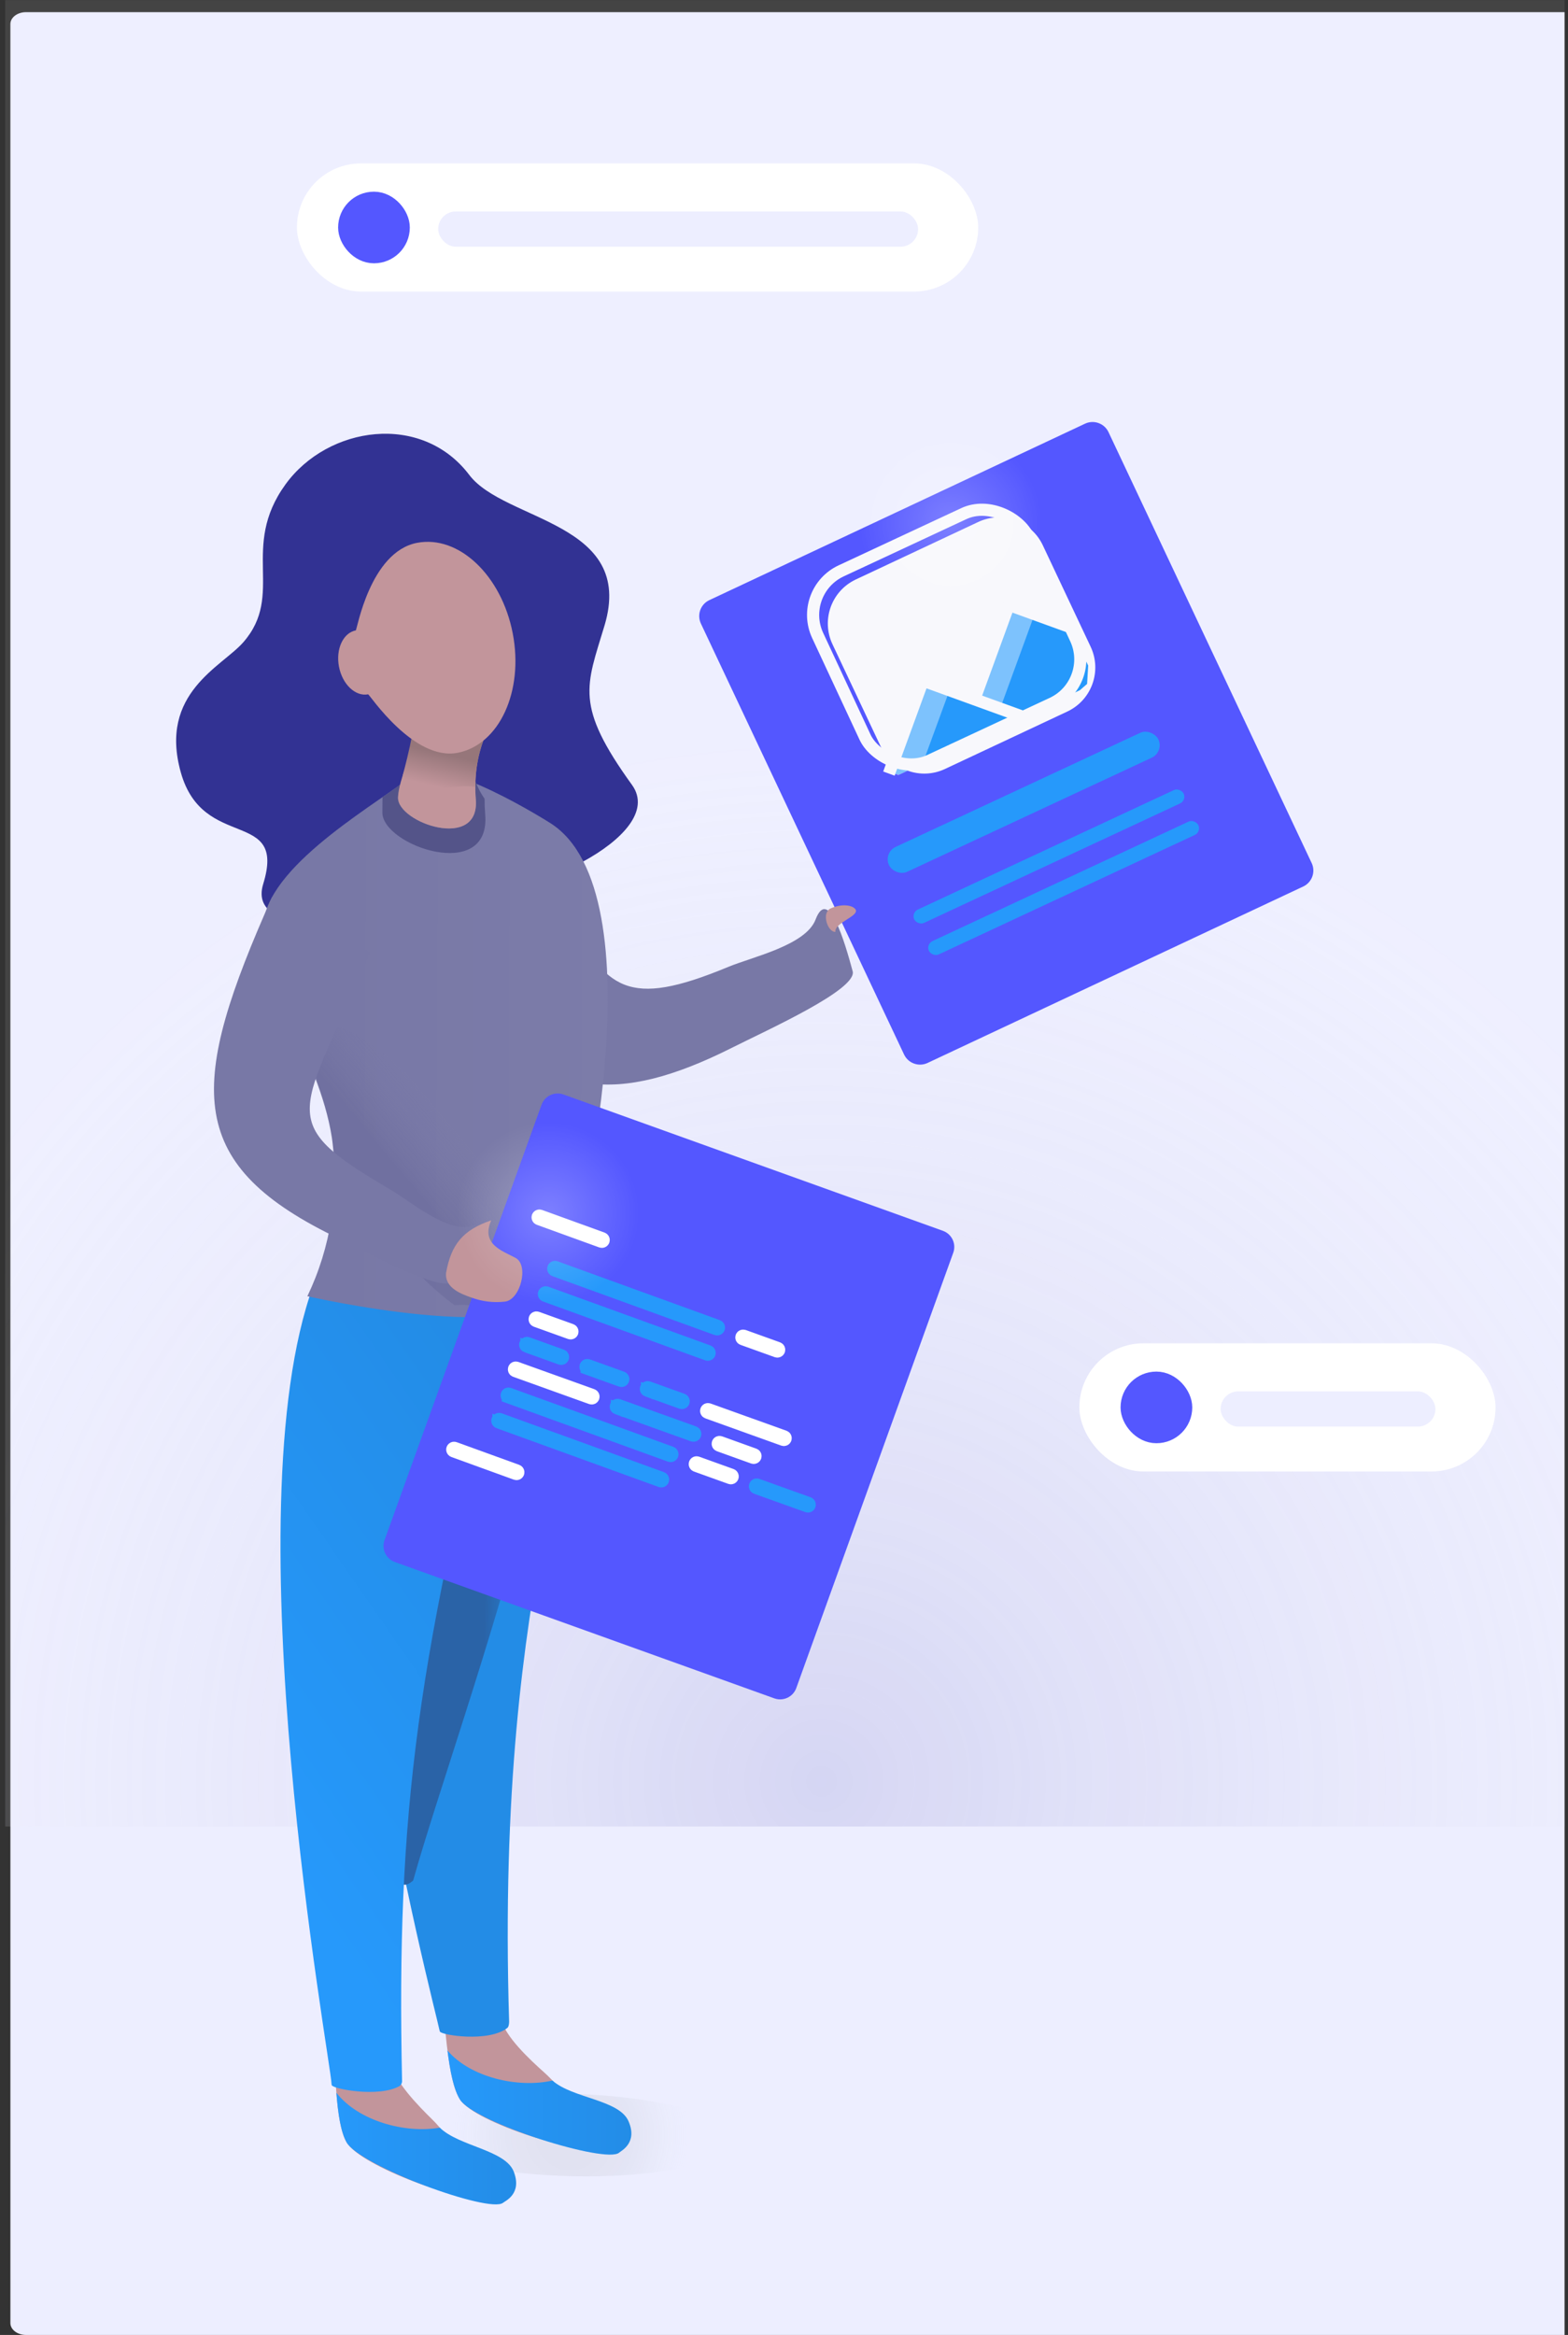 <svg xmlns="http://www.w3.org/2000/svg" width="129" height="192" viewBox="0 0 129 192">
  <rect x="0" y="0" width="129" height="192" fill="#333333" stroke="none"/>
  <defs>
    <radialGradient id="presenter-a" cx="52.32%" cy="96.912%" r="66.36%" fx="52.32%" fy="96.912%" gradientTransform="matrix(1 0 0 .854 0 .141)">
      <stop offset="0%" stop-color="#A6A6DC"/>
      <stop offset="100%" stop-color="#FFF" stop-opacity=".239"/>
    </radialGradient>
    <linearGradient id="presenter-b" x1="12113.5%" x2="12205.5%" y1="505.8%" y2="527.2%">
      <stop offset="33.8%" stop-color="#7878A6"/>
      <stop offset="96.7%" stop-color="#7C7CA9"/>
    </linearGradient>
    <radialGradient id="presenter-c" cx="49.992%" cy="50.008%" r="144.214%" fx="49.992%" fy="50.008%" gradientTransform="matrix(0 .251 -1 0 1 .374)">
      <stop offset="0%" stop-color="#6D6E70"/>
      <stop offset="26.4%" stop-color="#6F7173" stop-opacity=".976"/>
      <stop offset="44.4%" stop-color="#777B7D" stop-opacity=".894"/>
      <stop offset="59.9%" stop-color="#858D8F" stop-opacity=".757"/>
      <stop offset="74.1%" stop-color="#98A7A8" stop-opacity=".565"/>
      <stop offset="87.1%" stop-color="#B1C7C8" stop-opacity=".318"/>
      <stop offset="99.4%" stop-color="#CFEEEF" stop-opacity=".016"/>
      <stop offset="100%" stop-color="#D1F1F2" stop-opacity="0"/>
    </radialGradient>
    <linearGradient id="presenter-d" x1="0%" y1="50%" y2="50%">
      <stop offset="0%" stop-color="#2699FB"/>
      <stop offset="100%" stop-color="#238CE6"/>
    </linearGradient>
    <linearGradient id="presenter-e" x1="46.3%" x2="62.5%" y1="49.4%" y2="50.5%">
      <stop offset="0%" stop-color="#2A63A7"/>
      <stop offset="59.3%" stop-color="#267ACA"/>
      <stop offset="100%" stop-color="#238CE6"/>
    </linearGradient>
    <linearGradient id="presenter-f" x1="19.2%" x2="51.8%" y1="78.1%" y2="11.3%">
      <stop offset="0%" stop-color="#2699FB"/>
      <stop offset="100%" stop-color="#238CE6"/>
    </linearGradient>
    <linearGradient id="presenter-g" x1="3622.9%" x2="3704.9%" y1="497.3%" y2="641%">
      <stop offset="2.9%" stop-color="#323293"/>
      <stop offset="100%" stop-color="#32325C"/>
    </linearGradient>
    <linearGradient id="presenter-h" x1="18.2%" x2="89.8%" y1="49.8%" y2="50.2%">
      <stop offset="0%" stop-color="#7878A6"/>
      <stop offset="100%" stop-color="#7C7CA9"/>
    </linearGradient>
    <linearGradient id="presenter-i" x1="37.4%" x2="53.5%" y1="59%" y2="41.7%">
      <stop offset="0%" stop-color="#545489"/>
      <stop offset="100%" stop-color="#7878A6" stop-opacity="0"/>
    </linearGradient>
    <linearGradient id="presenter-j" x1="48.9%" x2="45.8%" y1="71.5%" y2="93.8%">
      <stop offset="0%" stop-color="#96767A"/>
      <stop offset="100%" stop-color="#C2959B"/>
    </linearGradient>
    <linearGradient id="presenter-k" x1="15960.3%" x2="16072.7%" y1="342%" y2="351.2%">
      <stop offset="33.8%" stop-color="#7878A6"/>
      <stop offset="96.7%" stop-color="#7C7CA9"/>
    </linearGradient>
    <linearGradient id="presenter-l" x1="0%" y1="50%" y2="50%">
      <stop offset="0%" stop-color="#FFF"/>
      <stop offset="100%" stop-color="#FFF"/>
    </linearGradient>
    <radialGradient id="presenter-m" r="49.602%" fx="50%" fy="50%" gradientTransform="scale(1 1) rotate(-70.301 .5 .5)">
      <stop offset="0%" stop-color="#FFF" stop-opacity=".239"/>
      <stop offset="67.8%" stop-color="#FFF" stop-opacity="0"/>
      <stop offset="100%" stop-color="#FFF" stop-opacity="0"/>
    </radialGradient>
  </defs>
  <g fill="none" fill-rule="evenodd">
    <path fill="#EDEEFF" d="M2.138,1 L128.717,1 L128.717,192 L2.138,192 C1.43,192 0.855,191.562 0.855,191.022 L0.855,1.978 C0.855,1.438 1.43,1 2.138,1 Z"/>
    <g transform="translate(0 .01)">
      <g opacity=".48">
        <polygon fill="url(#presenter-a)" points=".05 0 128.34 0 128.34 150.181 .05 150.181" opacity=".7" transform="translate(.377)"/>
      </g>
      <g transform="translate(14.485 12.004)">
        <g transform="translate(.006 .062)">
          <path fill="url(#presenter-b)" d="M9.305,0 C10.485,6.712 11.337,8.838 20.44,8.436 C22.59,8.342 27.026,8.946 28.51,7.233 C30.438,5.007 30.141,9.745 29.923,12.272 C29.79,13.81 21.775,14.398 18.435,14.789 C7.8,16.035 2.951,13.282 0,5.151 L9.305,0 Z" transform="rotate(-20 200.212 -32.945)"/>
          <ellipse cx="32.419" cy="163.479" fill="url(#presenter-c)" opacity=".1" rx="3.383" ry="13.459" transform="rotate(-88.466 32.419 163.479)"/>
          <g transform="translate(8.585 81.518)">
            <g transform="translate(4.079 69.39)">
              <path fill="#C2959B" d="M0.782,-3.25928135e-14 C2.447,0.064 1.739,1.087 3.419,0.567 C3.395,1.293 3.997,2.038 3.975,2.764 C3.936,3.971 4.977,5.507 5.079,6.71 C5.194,8.075 7.328,10.244 8.38,11.271 C9.992,12.846 11.16,15.2 12.653,16.898 C12.726,16.995 12.755,17.118 12.732,17.237 C12.709,17.356 12.637,17.46 12.533,17.523 C11.418,18.413 2.475,15.148 1.355,13.169 C0.166,11.07 0.538,4.746 0.042,2.425 C-0.222,1.193 0.86,0.587 0.782,-5.68434189e-14 Z"/>
              <path fill="url(#presenter-d)" d="M9.029,11.971 C10.6,13.511 14.427,13.794 15.116,15.597 C15.806,17.401 14.432,17.986 14.227,18.15 C13.113,19.039 2.473,15.146 1.353,13.169 C0.873,12.32 0.65,10.782 0.518,9.099 C2.307,11.406 6.157,12.474 9.029,11.971 Z"/>
            </g>
            <g transform="translate(12.46 65.917)">
              <path fill="#C2959B" d="M1.114,-1.8973538e-19 C2.781,-0.015 2.121,1.041 3.775,0.443 C3.785,1.168 4.422,1.885 4.433,2.611 C4.451,3.819 5.564,5.304 5.723,6.501 C5.902,7.86 8.136,9.924 9.235,10.902 C10.92,12.399 12.196,14.695 13.768,16.32 C13.845,16.413 13.88,16.535 13.862,16.655 C13.845,16.775 13.778,16.882 13.677,16.951 C12.608,17.889 3.519,15.049 2.306,13.127 C1.019,11.085 1.093,4.751 0.488,2.456 C0.168,1.239 1.219,0.581 1.114,-1.8973538e-19 Z"/>
              <path fill="url(#presenter-d)" d="M9.917,11.57 C11.558,13.035 15.395,13.137 16.169,14.908 C16.943,16.679 15.597,17.327 15.399,17.499 C14.33,18.438 3.516,15.052 2.304,13.128 C1.785,12.304 1.489,10.777 1.278,9.102 C3.176,11.322 7.072,12.208 9.917,11.57 Z"/>
            </g>
            <path fill="#238CE6" d="M24.275,9.632 C23.756,5.47 10.79,9.297 8.716,13.084 C0.933,27.295 12.747,71.606 13.081,73.348 C13.088,73.384 13.098,73.42 13.112,73.454 C13.236,73.76 17.147,74.369 18.671,73.151 C18.809,73.041 18.81,72.656 18.81,72.656 C17.631,34.475 25.993,23.398 24.275,9.632 Z"/>
            <path fill="url(#presenter-e)" d="M17.6,5.88 C17.832,6.081 21.831,-0.235 22.008,0.007 C29.154,9.812 14.585,47.864 10.916,61.037 C7.495,64.116 9.752,45.689 6.438,49.305"/>
            <path fill="url(#presenter-f)" d="M18.862,13.442 C22.425,0.032 21.466,11.08 21.228,11.024 C19.004,10.505 4.173,8.07 2.696,12.126 C-4.13,30.869 4.153,75.976 4.198,77.748 C4.199,77.785 4.204,77.822 4.212,77.858 C4.284,78.18 8.081,78.9 9.784,77.945 C9.935,77.84 10.018,77.663 10.001,77.48 C9.538,55.702 11.124,42.558 18.862,13.442 Z"/>
          </g>
          <path fill="url(#presenter-g)" d="M24.252,37.392 C27.993,38.642 40.591,33.149 37.501,28.872 C32.761,22.311 33.738,20.783 35.242,15.774 C37.805,7.234 27.031,7.235 24.115,3.386 C20.205,-1.776 12.489,-0.647 9,4.16 C5.227,9.36 8.968,13.202 5.528,17.144 C3.775,19.155 -1.45,21.315 0.385,27.849 C2.219,34.383 9.099,30.747 7.162,37.025 C5.662,41.889 17.541,40.262 20.205,39.628 C22.869,38.993 21.702,37.773 23.748,37.286 C23.232,32.679 23.526,28.071 22.941,23.481 C23.65,28.057 23.607,33.022 24.252,37.392 Z" transform="translate(0 23.59)"/>
          <path fill="url(#presenter-h)" d="M30.831,55.636 C39.667,61.326 33.688,89.317 31.378,94.011 C29.069,98.706 10.796,94.512 10.796,94.512 C12.734,90.47 13.437,85.949 12.817,81.512 C11.705,74.361 6.535,68.575 7.202,63.659 C7.869,58.742 17.145,53.665 19.389,51.709 C21.633,49.754 30.831,55.636 30.831,55.636 Z"/>
          <path fill="#545489" d="M16.968,54.711 C16.968,54.641 16.973,53.542 16.978,53.47 C17.466,53.134 17.948,52.791 18.424,52.44 C18.414,52.535 18.253,53.422 18.253,53.507 C18.204,55.579 25,57.926 24.653,53.659 C24.612,53.157 24.601,52.652 24.62,52.148 C24.804,52.665 25.057,53.154 25.373,53.602 C25.373,54.023 25.39,54.458 25.427,54.911 C25.884,60.552 16.902,57.45 16.968,54.711 Z"/>
          <path fill="url(#presenter-i)" d="M22.796,80.07 L32.653,90.297 C32.653,90.297 31.74,94.355 30.603,94.92 C30.368,95.065 30.176,95.52 28.059,95.927 C25.16,96.481 25.79,94.999 22.904,95.256 C21.104,93.923 19.501,92.343 18.143,90.564 C16.783,88.867 15.647,87.004 14.762,85.02 C14.411,84.239 13.054,83.579 12.957,82.651 C12.773,80.88 12.857,80.642 11.521,76.51 C11.307,75.855 11.888,74.096 11.987,73.39 C12.892,69.116 22.796,80.07 22.796,80.07 Z" opacity=".22"/>
          <path fill="#C2959B" d="M26.219,46.974 C26.219,46.974 24.308,49.394 24.655,53.661 C25.002,57.928 18.206,55.581 18.256,53.509 C18.305,51.437 20.575,48.129 19.649,44.576 C18.723,41.024 26.219,46.974 26.219,46.974 Z"/>
          <path fill="url(#presenter-j)" d="M18.634,51.71 C19.019,50.302 20.066,46.175 19.649,44.577 C18.723,41.024 26.219,46.975 26.219,46.975 C26.219,46.975 24.623,49.008 24.618,52.624 C22.474,52.353 19.597,53.561 18.634,51.71 Z"/>
          <path fill="url(#presenter-k)" d="M4.78,0 C-2.049,15.341 -2.538,21.792 9.797,27.854 C12.525,29.194 18.896,32.675 19.754,31.572 C21.162,29.762 23.72,26.313 21.162,27.056 C19.192,27.629 16.125,24.997 14.448,24.017 C4.741,18.339 7.191,18.02 12.844,4.55" transform="translate(3.113 61.686)"/>
          <path fill="#C2959B" d="M14.779,39.76 C14.877,39.741 15.943,33.308 19.819,32.561 C23.244,31.902 26.769,35.232 27.691,40 C28.614,44.767 26.585,49.166 23.158,49.826 C19.521,50.526 15.892,44.998 15.795,45.017 C14.752,45.218 13.679,44.203 13.398,42.752 C13.117,41.3 13.738,39.961 14.779,39.76 Z"/>
          <g transform="rotate(-25 81.185 -29.64)">
            <path fill="#5457FF" d="M43.369,6.074 L9.168,6.042 C8.369,6.058 7.734,6.716 7.747,7.514 L7.784,46.645 C7.772,47.444 8.408,48.103 9.207,48.121 L43.409,48.152 C44.208,48.136 44.842,47.478 44.829,46.68 L44.793,7.549 C44.804,6.751 44.169,6.092 43.369,6.074 Z" transform="rotate(-.2 2646.738 -2822.142)"/>
            <g transform="translate(18.519 10.807)">
              <path fill="#F8F8FC" d="M6.993,3.681 L18.115,3.691 C20.321,3.693 22.109,5.481 22.111,7.687 L22.12,16.911 C22.122,19.12 20.332,20.913 18.123,20.915 C18.121,20.915 18.118,20.915 18.116,20.915 L6.994,20.904 C4.788,20.902 3,19.114 2.998,16.908 L2.989,7.684 C2.987,5.475 4.776,3.683 6.985,3.681 C6.988,3.681 6.99,3.681 6.993,3.681 Z" transform="rotate(-.2 1240.548 -1487.076)"/>
              <polygon fill="#2699FB" points="25.063 24.021 8.668 24.021 7.984 23.578 13.693 17.844 16.661 20.943 16.799 20.943 22.732 15.188 26.538 18.985 26.538 22.475 25.821 23.803"/>
              <polygon fill="#FFF" points="24.309 16.802 22.732 15.188 16.98 21.009 18.496 22.602" opacity=".4"/>
              <path fill="#FFF" d="M13.693,17.844 L7.984,23.577 C8.02,23.603 8.056,23.625 8.094,23.655 C8.106,23.665 8.137,23.688 8.151,23.698 C8.211,23.741 8.272,23.779 8.335,23.818 C8.425,23.874 8.5,23.95 8.554,24.041 L10.772,24.041 C12.294,22.526 13.816,21.012 15.339,19.497 L13.693,17.844 Z" opacity=".4"/>
              <rect width="19.13" height="17.216" x="7.414" y="6.826" stroke="#F8F8FC" rx="4"/>
              <polyline stroke="#F8F8FC" points="26.537 18.985 22.732 15.188 16.98 20.927"/>
              <polyline stroke="#F8F8FC" points="7.927 23.596 13.693 17.844 19.905 24.042"/>
            </g>
            <rect width="24.456" height="2.253" x="23.27" y="40.101" fill="#2699FB" rx="1.126"/>
            <rect width="24.456" height="1.211" x="23.27" y="45.539" fill="#2699FB" rx=".606"/>
            <rect width="24.456" height="1.211" x="23.27" y="48.399" fill="#2699FB" rx=".606"/>
          </g>
          <path fill="#C2959B" d="M54.053,62.369 C55.071,62.257 55.882,62.688 56.024,63.092 C56.266,63.781 54.029,63.539 53.848,64.303 C53.298,64.167 53.239,62.582 54.053,62.369 Z" transform="rotate(-20 54.74 63.327)"/>
          <path fill="#5457FF" d="M46.37,11.731 L15.094,0.499 C14.357,0.252 13.559,0.645 13.308,1.379 L12.166,4.544 L1.55,33.966 L0.408,37.13 C0.133,37.855 0.496,38.665 1.22,38.943 L32.497,50.175 C33.233,50.422 34.032,50.029 34.283,49.295 L35.424,46.131 L46.04,16.708 L47.182,13.544 C47.457,12.82 47.095,12.01 46.37,11.731 Z" transform="translate(16.744 77.413)"/>
          <g transform="translate(22.29 87.877)">
            <path fill="#FFF" stroke="#FFF" d="M7.545.287C7.468.259 7.429.174 7.457.097 7.485.021 7.57-.019 7.646.009L12.789 1.873C12.866 1.901 12.905 1.986 12.877 2.063 12.849 2.139 12.764 2.179 12.687 2.151L7.545.287zM.525 19.384C.474 19.367.437 19.323.427 19.271.417 19.218.437 19.165.478 19.131.52 19.096.576 19.087.626 19.107L5.768 20.971C5.845 20.999 5.884 21.084 5.856 21.16 5.828 21.237 5.743 21.277 5.667 21.249L.525 19.384.525 19.384z"/>
            <path fill="url(#presenter-l)" stroke="#FFF" d="M7.298,8.666 C7.222,8.636 7.184,8.553 7.212,8.477 C7.24,8.402 7.323,8.362 7.399,8.388 L10.221,9.403 C10.296,9.432 10.334,9.516 10.307,9.591 C10.279,9.667 10.196,9.706 10.12,9.68 L7.298,8.666 Z"/>
            <path fill="#2699FB" stroke="#2699FB" d="M0.097,0.288 C0.022,0.258 -0.016,0.175 0.011,0.099 C0.039,0.024 0.122,-0.016 0.198,0.01 L13.547,4.851 C13.622,4.88 13.66,4.963 13.632,5.039 C13.605,5.114 13.522,5.154 13.446,5.128 L0.097,0.288 L0.097,0.288 Z" transform="translate(7.962 6.308)"/>
            <path fill="#2699FB" stroke="#2699FB" d="M0.525,0.287 C0.448,0.259 0.408,0.174 0.436,0.097 C0.464,0.021 0.549,-0.019 0.626,0.009 L13.975,4.849 C14.05,4.878 14.088,4.962 14.06,5.037 C14.032,5.113 13.949,5.152 13.873,5.126 L0.525,0.286 L0.525,0.287 Z" transform="translate(3.704 16.724)"/>
            <g transform="translate(8.728 3.798)">
              <path fill="url(#presenter-l)" stroke="#FFF" d="M15.576,6.362 C15.501,6.333 15.463,6.25 15.491,6.174 C15.519,6.099 15.602,6.059 15.678,6.085 L18.5,7.099 C18.575,7.128 18.613,7.212 18.586,7.288 C18.558,7.363 18.475,7.403 18.399,7.377 L15.576,6.362 L15.576,6.362 Z"/>
              <path fill="#2699FB" stroke="#2699FB" d="M0.097,0.712 C0.022,0.683 -0.016,0.599 0.012,0.523 C0.039,0.448 0.122,0.408 0.198,0.434 L13.547,5.276 C13.622,5.305 13.66,5.389 13.633,5.465 C13.605,5.54 13.522,5.58 13.446,5.554 L0.1,0.712 L0.097,0.712 Z"/>
            </g>
            <g transform="translate(4.898 14.64)">
              <path fill="url(#presenter-l)" stroke="#FFF" d="M15.576,5.937 C15.5,5.909 15.46,5.825 15.488,5.748 C15.516,5.671 15.601,5.632 15.678,5.66 L18.5,6.674 C18.551,6.692 18.588,6.735 18.598,6.788 C18.607,6.84 18.588,6.894 18.547,6.928 C18.505,6.962 18.449,6.971 18.399,6.952 L15.576,5.937 Z"/>
              <path fill="#2699FB" stroke="#2699FB" d="M.097.286C.022.257-.016.174.012.098.039.023.122-.017.198.009L13.547 4.849C13.624 4.877 13.663 4.962 13.635 5.039 13.607 5.116 13.522 5.155 13.446 5.127L.097.287.097.286zM20.527 7.764C20.45 7.736 20.411 7.651 20.439 7.574 20.467 7.498 20.552 7.458 20.628 7.486L24.84 8.996C24.89 9.013 24.928 9.057 24.937 9.109 24.947 9.162 24.927 9.216 24.886 9.25 24.845 9.284 24.788 9.293 24.738 9.273L20.528 7.764 20.527 7.764z"/>
            </g>
            <g transform="translate(6 10.05)">
              <path fill="#2699FB" stroke="#2699FB" d="M.525.713C.474.696.437.652.427.6.417.547.437.494.478.459.52.425.576.416.626.436L3.448 1.45C3.524 1.479 3.562 1.563 3.534 1.638 3.506 1.714 3.423 1.753 3.347 1.727L.525.712.525.713zM5.48 2.526C5.405 2.497 5.367 2.414 5.395 2.338 5.422 2.263 5.505 2.223 5.581 2.249L8.404 3.264C8.481 3.292 8.52 3.377 8.492 3.453 8.464 3.53 8.379 3.57 8.302 3.542L5.48 2.527 5.48 2.526zM10.45 4.345C10.374 4.316 10.336 4.232 10.364 4.157 10.392 4.081 10.475 4.041 10.551 4.067L13.373 5.082C13.448 5.111 13.486 5.195 13.459 5.27 13.431 5.346 13.348 5.385 13.272 5.359L10.45 4.344 10.45 4.345z"/>
              <path fill="url(#presenter-l)" stroke="#FFF" d="M15.408,6.153 C15.332,6.124 15.294,6.04 15.322,5.965 C15.35,5.889 15.433,5.849 15.509,5.875 L21.763,8.119 C21.838,8.149 21.876,8.232 21.848,8.308 C21.82,8.383 21.737,8.423 21.661,8.397 L15.407,6.153 L15.408,6.153 Z"/>
            </g>
            <g transform="translate(5.498 12.497)">
              <path fill="url(#presenter-l)" stroke="#FFF" d="M16.86 6.407C16.785 6.378 16.747 6.294 16.775 6.219 16.802 6.143 16.885 6.104 16.962 6.13L19.784 7.145C19.859 7.174 19.897 7.257 19.869 7.333 19.842 7.408 19.759 7.448 19.683 7.422L16.86 6.407zM.097.288C.022.258-.016.175.012.099.039.024.122-.016.198.01L6.452 2.254C6.529 2.282 6.569 2.367 6.541 2.444 6.513 2.52 6.428 2.56 6.351 2.532L.097.288.097.288z"/>
              <path fill="#2699FB" stroke="#2699FB" d="M8.476,3.353 C8.401,3.324 8.363,3.24 8.391,3.165 C8.418,3.089 8.501,3.05 8.577,3.076 L14.831,5.319 C14.906,5.348 14.944,5.432 14.917,5.507 C14.889,5.583 14.806,5.622 14.73,5.596 L8.476,3.352 L8.476,3.353 Z"/>
            </g>
          </g>
          <path fill="#C2959B" d="M24.28,94.616 C25.155,94.943 26.096,95.06 27.025,94.957 C28.307,94.851 29.058,91.971 27.925,91.36 C26.851,90.78 25.048,90.244 25.923,88.27 C23.58,89.07 22.627,90.259 22.208,92.586 C22.085,93.845 23.511,94.345 24.28,94.616 Z"/>
        </g>
        <ellipse cx="16.13" cy="16.085" fill="url(#presenter-m)" rx="11.092" ry="11.092" transform="rotate(-45.65 57.602 -33.025)"/>
        <ellipse cx="16.13" cy="16.085" fill="url(#presenter-m)" rx="11.092" ry="11.092" transform="rotate(-45.65 108.5 34.704)"/>
      </g>
      <g transform="translate(24 13)">
        <rect width="56.05" height="10.539" x=".278" y=".371" fill="#FFF" rx="5.269" transform="translate(.15 .055)"/>
        <rect width="39.484" height="2.898" x="12.048" y="4.378" fill="#EDEEFF" rx="1.449"/>
        <g transform="translate(4.389 3.325)">
          <rect width="4.754" height="4.742" fill="#5457FF" rx="2.371"/>
          <rect width="3.898" height="3.889" x=".428" y=".427" stroke="#5457FF" stroke-width="2" rx="1.945"/>
        </g>
      </g>
      <g transform="translate(88.372 110.023)">
        <rect width="34.24" height="10.539" x=".278" y=".371" fill="#FFF" rx="5.269" transform="translate(.15 .055)"/>
        <rect width="17.674" height="2.898" x="12.048" y="4.378" fill="#EDEEFF" rx="1.449"/>
        <g transform="translate(4.389 3.325)">
          <rect width="4.754" height="4.742" fill="#5457FF" rx="2.371"/>
          <rect width="3.898" height="3.889" x=".428" y=".427" stroke="#5457FF" stroke-width="2" rx="1.945"/>
        </g>
      </g>
    </g>
  </g>
</svg>
